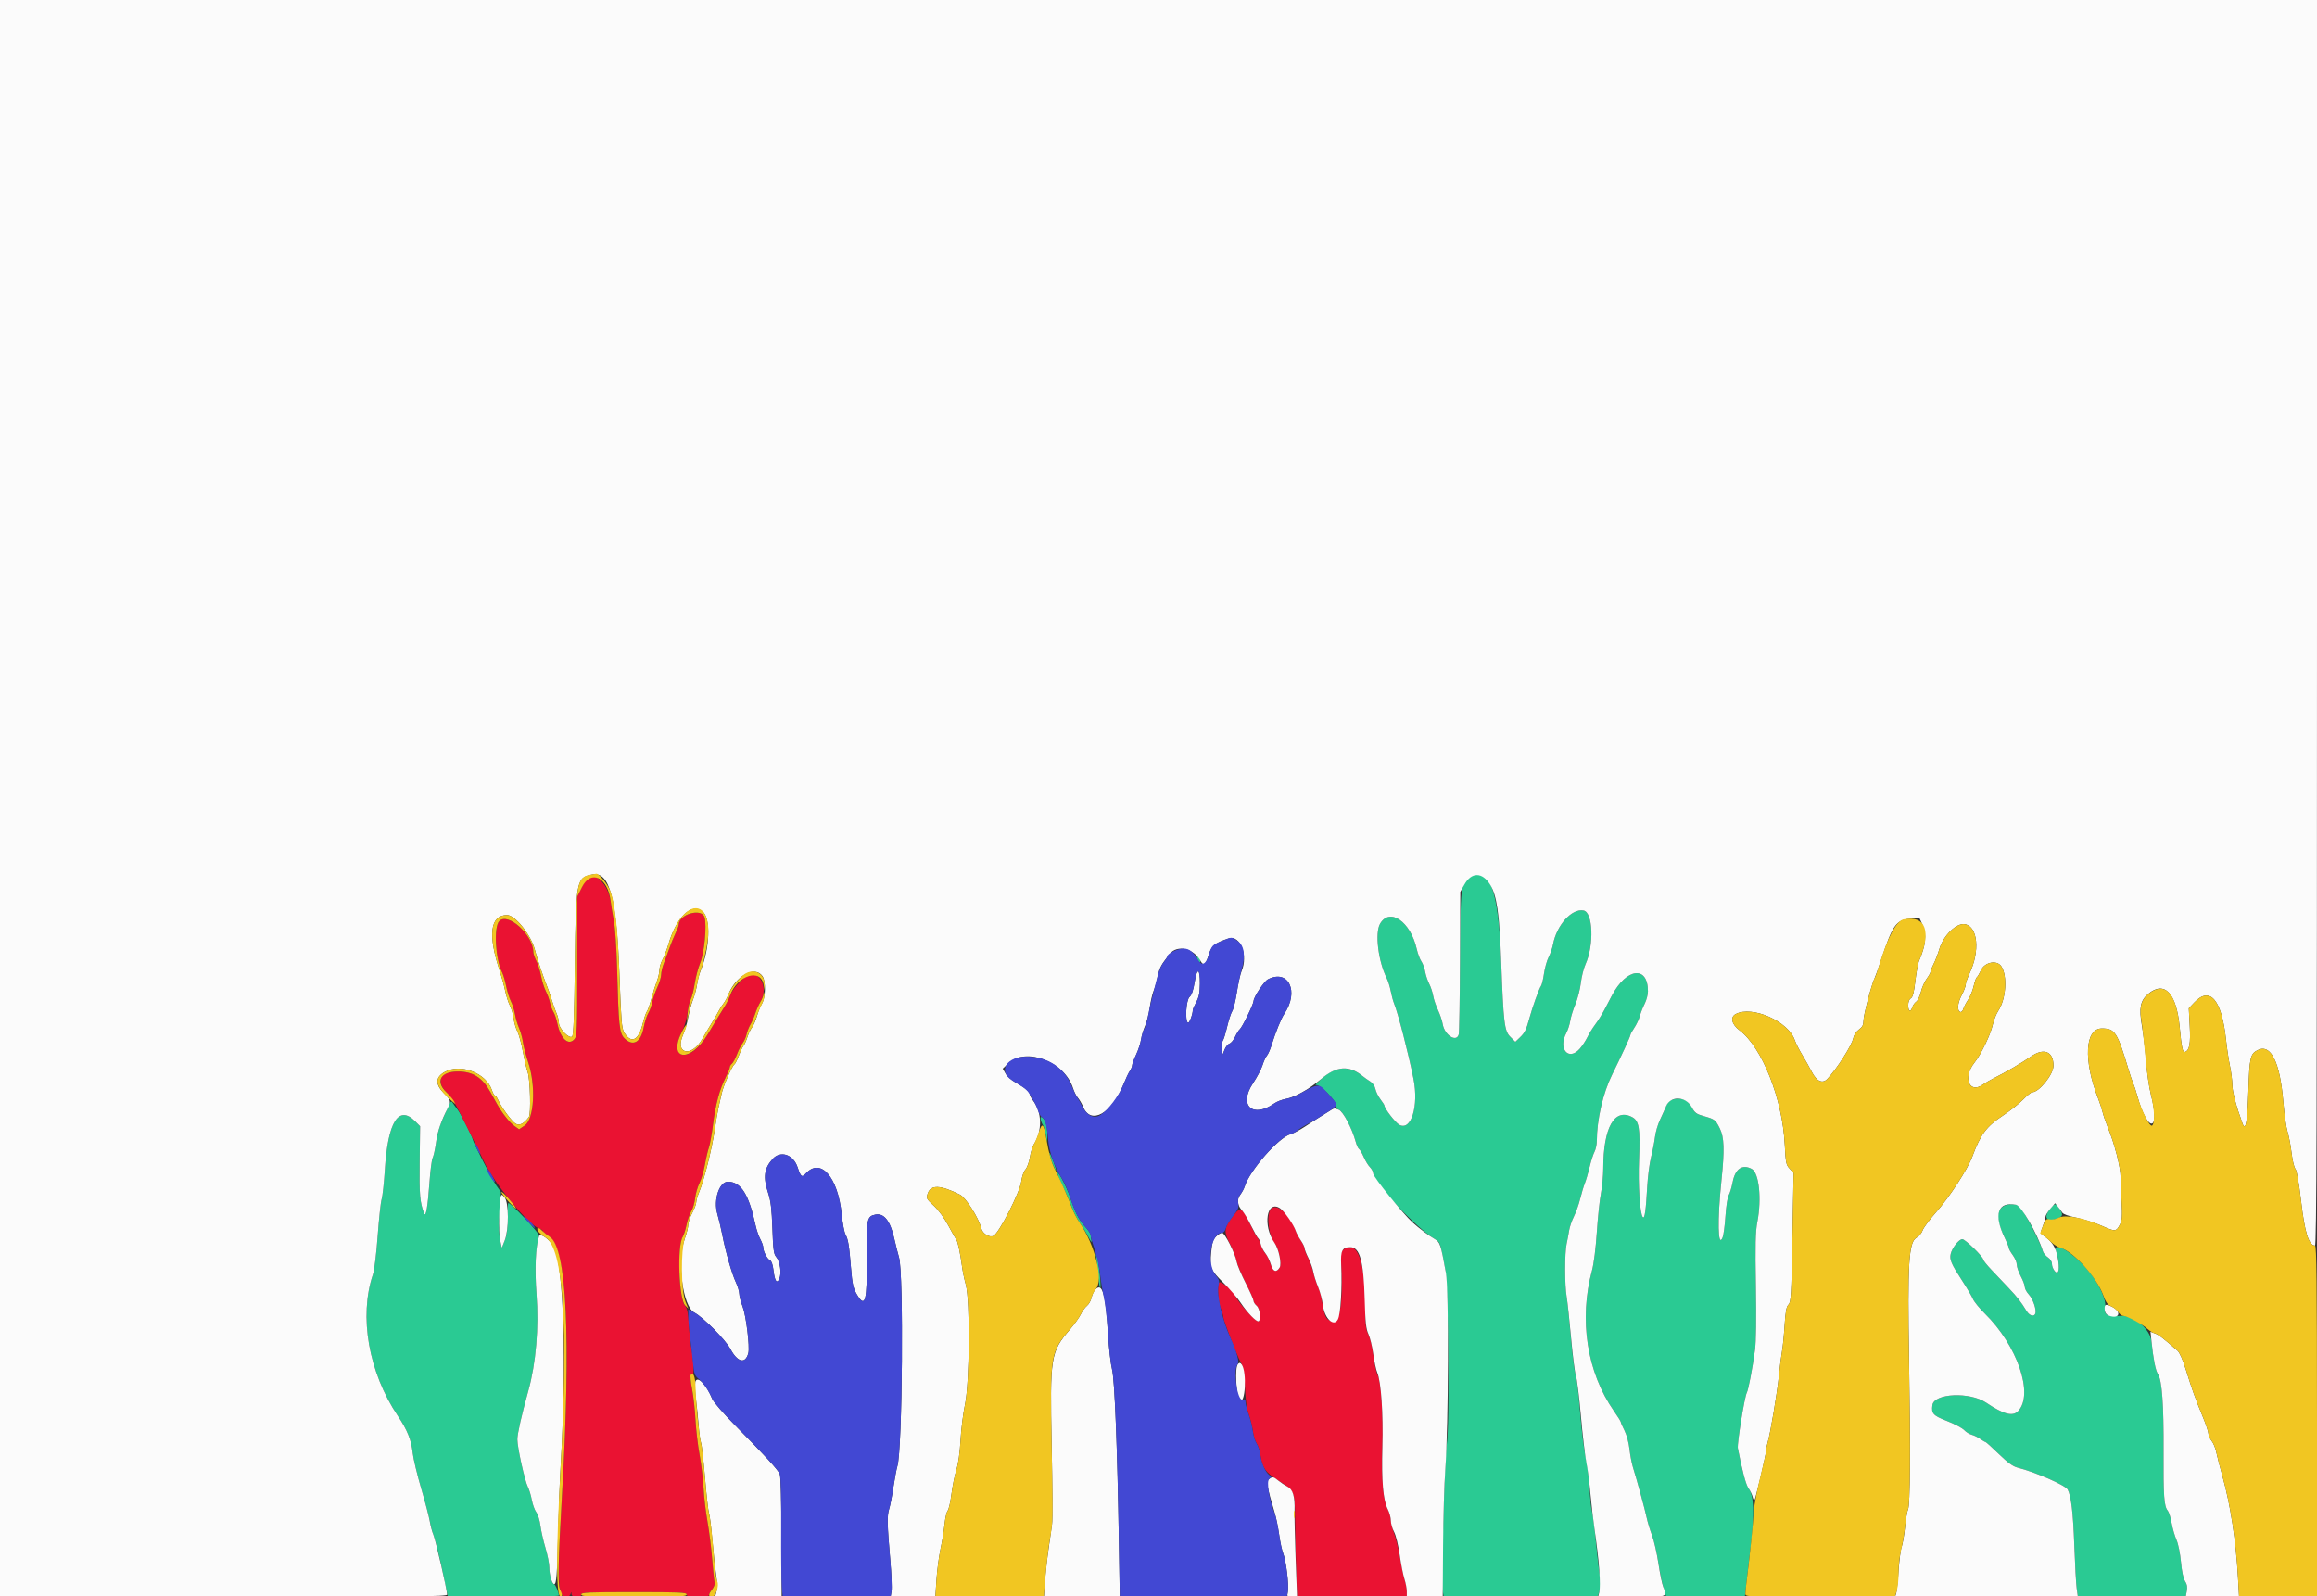 <svg id="svg" version="1.1" xmlns="http://www.w3.org/2000/svg" xmlns:xlink="http://www.w3.org/1999/xlink" width="400" height="275.556" viewBox="0, 0, 400,275.556"><rect x="0" y="0" width="400" height="275.556" fill="#333333" stroke="none"/><g id="svgg"><path id="path0" d="M253.823 151.367 C 252.181 152.323,252.107 152.931,252.047 165.947 C 252.017 172.539,251.922 178.214,251.835 178.559 C 251.467 180.028,249.382 178.707,249.069 176.805 C 248.972 176.220,248.603 175.121,248.248 174.363 C 247.893 173.604,247.519 172.494,247.417 171.894 C 247.315 171.295,247.004 170.359,246.726 169.814 C 246.448 169.269,246.137 168.333,246.034 167.734 C 245.932 167.134,245.636 166.334,245.377 165.955 C 245.118 165.575,244.761 164.617,244.583 163.826 C 243.514 159.080,239.904 156.600,238.249 159.476 C 237.335 161.065,237.936 165.953,239.404 168.876 C 239.640 169.345,239.948 170.338,240.090 171.081 C 240.231 171.825,240.496 172.805,240.680 173.260 C 241.374 174.982,243.129 181.792,244.017 186.210 C 244.970 190.951,243.607 195.340,241.550 194.159 C 240.865 193.766,239.008 191.358,239.008 190.863 C 239.008 190.762,238.695 190.270,238.314 189.770 C 237.933 189.270,237.543 188.474,237.449 188.002 C 237.348 187.498,236.981 186.960,236.557 186.698 C 236.161 186.453,235.589 186.048,235.286 185.799 C 232.938 183.866,230.602 184.012,228.119 186.245 C 227.360 186.926,226.940 187.409,227.185 187.318 C 227.805 187.086,230.810 190.162,230.633 190.849 C 230.546 191.189,230.718 191.427,231.177 191.602 C 231.872 191.866,233.452 194.902,234.050 197.121 C 234.207 197.706,234.467 198.266,234.627 198.365 C 234.787 198.464,235.148 199.081,235.430 199.738 C 235.711 200.394,236.197 201.186,236.509 201.499 C 236.822 201.812,237.078 202.316,237.078 202.620 C 237.078 204.133,244.554 212.069,247.720 213.916 C 248.643 214.455,248.600 214.330,249.498 219.143 C 250.082 222.276,250.293 246.281,249.763 249.345 C 249.421 251.329,248.799 272.805,249.039 274.363 L 249.241 275.672 262.527 275.672 L 275.813 275.672 276.131 274.656 C 276.342 273.980,276.369 273.173,276.210 272.244 C 276.080 271.476,275.765 268.739,275.512 266.161 C 275.258 263.584,274.948 261.202,274.822 260.868 C 274.696 260.535,274.516 258.798,274.421 257.009 C 274.326 255.220,274.018 252.764,273.737 251.551 C 273.455 250.338,273.017 246.740,272.762 243.556 C 272.507 240.372,272.162 237.519,271.996 237.216 C 271.830 236.912,271.475 234.121,271.207 231.013 C 270.939 227.905,270.602 224.680,270.459 223.846 C 270.116 221.847,270.112 216.315,270.452 214.748 C 270.600 214.066,270.798 213.012,270.892 212.405 C 270.986 211.799,271.359 210.711,271.720 209.989 C 272.082 209.266,272.566 207.902,272.797 206.956 C 273.028 206.011,273.389 204.804,273.601 204.273 C 273.812 203.742,274.183 202.477,274.425 201.460 C 274.666 200.444,275.045 199.265,275.266 198.841 C 275.488 198.417,275.669 197.571,275.670 196.960 C 275.676 193.300,276.742 188.677,278.307 185.527 C 279.884 182.352,281.461 178.929,281.461 178.680 C 281.461 178.546,281.766 177.988,282.138 177.439 C 282.510 176.890,282.942 175.974,283.096 175.402 C 283.251 174.830,283.628 173.871,283.935 173.270 C 284.242 172.670,284.493 171.704,284.493 171.125 C 284.493 166.628,280.789 167.077,278.262 171.881 C 277.943 172.488,277.357 173.604,276.960 174.363 C 276.563 175.121,275.864 176.237,275.407 176.844 C 274.950 177.450,274.336 178.442,274.044 179.049 C 273.751 179.655,273.157 180.555,272.723 181.048 C 270.805 183.225,268.948 181.079,270.392 178.356 C 270.673 177.827,270.986 176.856,271.089 176.197 C 271.192 175.539,271.590 174.253,271.975 173.340 C 272.359 172.427,272.778 170.795,272.905 169.713 C 273.032 168.631,273.399 167.164,273.721 166.452 C 275.219 163.137,275.009 157.480,273.376 157.178 C 271.344 156.801,268.709 159.736,268.106 163.047 C 267.997 163.647,267.657 164.627,267.352 165.225 C 267.047 165.823,266.683 167.122,266.543 168.111 C 266.403 169.100,266.167 170.054,266.020 170.231 C 265.733 170.578,264.526 173.935,264.041 175.741 C 263.503 177.738,263.236 178.286,262.414 179.074 L 261.600 179.853 260.743 178.995 C 259.710 177.962,259.564 176.744,259.147 165.679 C 258.692 153.605,257.141 149.435,253.823 151.367 M206.767 165.702 C 206.936 166.019,207.129 166.223,207.196 166.155 C 207.389 165.962,206.998 165.127,206.715 165.127 C 206.574 165.127,206.597 165.386,206.767 165.702 M288.449 189.936 C 288.124 190.068,287.720 190.587,287.553 191.090 C 287.386 191.594,286.948 192.599,286.579 193.325 C 286.211 194.051,285.826 195.353,285.724 196.220 C 285.621 197.086,285.316 198.663,285.045 199.724 C 284.773 200.786,284.471 203.081,284.374 204.824 C 284.141 208.984,283.935 210.441,283.623 210.129 C 283.107 209.613,282.780 204.649,282.963 200.088 C 283.178 194.717,282.967 193.469,281.740 192.834 C 278.695 191.260,276.797 194.652,276.780 201.699 C 276.777 202.936,276.595 204.888,276.375 206.037 C 276.155 207.186,275.838 210.205,275.670 212.746 C 275.490 215.461,275.149 218.164,274.843 219.297 C 272.544 227.813,273.959 236.903,278.626 243.595 C 279.276 244.525,279.807 245.376,279.807 245.484 C 279.807 245.593,280.100 246.265,280.458 246.978 C 280.828 247.713,281.198 249.094,281.312 250.165 C 281.424 251.204,281.693 252.623,281.911 253.319 C 282.585 255.467,283.976 260.576,284.283 262.026 C 284.443 262.784,284.855 264.149,285.198 265.059 C 285.541 265.968,286.018 268.015,286.258 269.607 C 286.497 271.199,286.911 273.215,287.178 274.087 L 287.664 275.672 294.442 275.672 L 301.220 275.672 301.534 272.984 C 301.706 271.506,302.050 268.551,302.298 266.419 C 302.891 261.318,302.768 258.197,301.930 257.021 C 301.401 256.280,300.773 253.976,300.017 250.006 C 299.869 249.227,301.168 241.169,301.561 240.426 C 301.838 239.905,302.528 236.307,302.971 233.081 C 303.167 231.651,303.222 227.744,303.126 221.971 C 303.007 214.797,303.057 212.654,303.384 210.944 C 304.152 206.933,303.682 202.472,302.421 201.797 C 300.788 200.923,299.564 201.760,299.121 204.055 C 298.936 205.009,298.627 206.037,298.434 206.340 C 298.241 206.644,297.993 208.242,297.883 209.892 C 297.774 211.543,297.552 213.217,297.390 213.614 C 296.568 215.633,296.467 210.633,297.191 203.722 C 297.741 198.460,297.668 196.325,296.883 194.759 C 296.149 193.294,296.034 193.210,294.004 192.642 C 292.841 192.317,292.549 192.096,292.137 191.226 C 291.471 189.823,290.003 189.310,288.449 189.936 M77.416 190.967 C 77.162 191.538,76.646 192.688,76.269 193.523 C 75.891 194.357,75.448 196.008,75.283 197.193 C 75.118 198.377,74.853 199.589,74.694 199.886 C 74.535 200.184,74.284 202.130,74.136 204.211 C 73.850 208.243,73.519 210.210,73.243 209.511 C 72.493 207.606,72.378 206.298,72.451 200.517 L 72.528 194.417 71.667 193.556 C 68.812 190.701,66.961 193.667,66.440 201.930 C 66.296 204.204,66.047 206.499,65.885 207.030 C 65.723 207.560,65.415 210.414,65.199 213.370 C 64.980 216.381,64.624 219.291,64.389 219.986 C 61.935 227.260,63.629 236.906,68.685 244.437 C 70.337 246.897,71.000 248.555,71.255 250.861 C 71.364 251.847,72.017 254.576,72.706 256.926 C 73.395 259.276,74.059 261.795,74.181 262.523 C 74.303 263.252,74.637 264.492,74.924 265.280 C 75.210 266.068,75.868 268.728,76.385 271.192 L 77.326 275.672 86.906 275.672 C 92.174 275.672,96.485 275.566,96.485 275.437 C 96.485 274.937,95.868 273.467,95.658 273.467 C 95.301 273.467,94.831 271.826,94.831 270.579 C 94.831 269.947,94.532 268.428,94.166 267.205 C 93.800 265.982,93.409 264.256,93.299 263.370 C 93.188 262.483,92.869 261.446,92.589 261.065 C 92.310 260.684,91.959 259.721,91.809 258.925 C 91.660 258.129,91.358 257.131,91.138 256.706 C 90.593 255.652,89.318 249.890,89.318 248.481 C 89.318 247.515,90.057 244.242,91.208 240.110 C 92.529 235.372,93.058 229.144,92.626 223.432 C 92.293 219.026,92.444 215.586,93.070 213.330 C 93.191 212.895,88.007 207.422,87.733 207.695 C 87.670 207.758,87.627 208.936,87.638 210.311 C 87.652 212.138,87.518 213.165,87.142 214.122 L 86.628 215.433 86.321 213.919 C 86.113 212.893,86.091 211.339,86.250 209.097 L 86.486 205.789 85.702 204.686 C 85.026 203.736,81.599 197.041,81.599 196.670 C 81.599 196.304,79.511 192.185,79.009 191.560 C 78.690 191.163,78.305 190.634,78.153 190.384 C 77.920 189.999,77.806 190.090,77.416 190.967 M179.671 193.336 C 179.752 193.665,179.933 194.083,180.074 194.264 C 180.215 194.445,180.431 195.189,180.553 195.918 L 180.776 197.243 180.808 195.975 C 180.826 195.277,180.708 194.326,180.546 193.861 C 180.195 192.855,179.444 192.404,179.671 193.336 M181.253 199.586 C 181.570 200.651,182.177 202.068,182.316 202.068 C 182.462 202.068,181.417 199.242,181.196 199.035 C 181.114 198.959,181.140 199.207,181.253 199.586 M182.644 202.895 C 182.753 203.274,183.216 204.327,183.672 205.237 C 184.128 206.146,184.724 207.539,184.998 208.333 C 185.271 209.127,185.904 210.368,186.405 211.091 C 186.905 211.814,187.603 212.963,187.955 213.646 C 188.325 214.362,188.531 214.595,188.443 214.197 C 188.360 213.818,188.290 213.353,188.288 213.164 C 188.286 212.975,187.867 212.355,187.357 211.786 C 186.190 210.484,185.662 209.452,184.721 206.633 C 184.029 204.560,182.150 201.179,182.644 202.895 M346.244 208.059 C 344.571 208.704,344.534 210.513,346.128 213.769 C 346.495 214.519,346.795 215.270,346.795 215.438 C 346.795 215.606,347.105 216.164,347.484 216.678 C 347.864 217.192,348.174 217.930,348.174 218.319 C 348.174 218.708,348.484 219.608,348.863 220.320 C 349.242 221.032,349.552 221.862,349.552 222.165 C 349.552 222.467,349.862 223.049,350.242 223.458 C 350.985 224.261,351.615 226.132,351.363 226.789 C 351.137 227.380,350.353 227.126,349.850 226.299 C 348.911 224.755,348.260 223.920,346.751 222.329 C 345.888 221.420,344.552 220.009,343.783 219.195 C 343.014 218.380,342.385 217.596,342.385 217.451 C 342.385 216.963,339.272 213.921,338.773 213.921 C 338.188 213.921,337.017 215.400,336.769 216.452 C 336.536 217.438,336.852 218.185,338.696 221.014 C 339.552 222.327,340.411 223.783,340.607 224.250 C 340.802 224.717,341.718 225.840,342.644 226.747 C 348.263 232.250,351.151 240.681,348.414 243.594 C 347.480 244.588,345.904 244.175,342.892 242.148 C 340.054 240.239,333.904 240.512,333.609 242.561 C 333.399 244.021,333.728 244.377,336.149 245.319 C 337.428 245.817,338.746 246.513,339.078 246.865 C 339.409 247.218,340.002 247.588,340.395 247.686 C 340.789 247.785,341.447 248.106,341.859 248.399 C 342.271 248.692,342.680 248.932,342.769 248.932 C 342.858 248.932,343.894 249.865,345.070 251.006 C 346.624 252.513,347.510 253.155,348.312 253.356 C 351.356 254.121,356.566 256.400,356.962 257.141 C 357.564 258.265,357.899 261.111,358.106 266.850 C 358.223 270.110,358.409 273.429,358.519 274.225 L 358.719 275.672 368.026 275.672 L 377.334 275.672 377.519 274.684 C 377.653 273.971,377.573 273.496,377.231 272.974 C 376.931 272.517,376.669 271.295,376.517 269.643 C 376.381 268.159,376.048 266.515,375.743 265.827 C 375.450 265.163,375.070 263.850,374.901 262.909 C 374.731 261.969,374.432 261.013,374.237 260.786 C 373.597 260.042,373.471 258.273,373.512 250.565 C 373.554 242.514,373.249 238.290,372.548 237.220 C 372.137 236.592,371.773 234.762,371.424 231.564 C 371.194 229.450,368.466 227.107,366.301 227.164 C 363.549 227.237,363.229 227.063,363.439 225.612 C 363.612 224.415,362.557 221.983,360.961 219.905 C 358.176 216.276,353.963 213.742,355.041 216.343 C 355.426 217.274,355.549 219.318,355.239 219.629 C 354.933 219.935,354.238 218.907,354.238 218.148 C 354.238 217.783,353.953 217.331,353.560 217.073 C 353.187 216.829,352.797 216.361,352.693 216.033 C 351.992 213.822,348.960 208.186,348.389 208.033 C 347.637 207.831,346.810 207.842,346.244 208.059 M353.839 208.779 C 352.729 210.233,353.373 211.034,355.118 210.370 C 356.136 209.983,356.212 209.729,355.607 208.733 C 354.936 207.630,354.710 207.636,353.839 208.779 M189.235 216.954 C 189.305 217.333,189.448 218.670,189.553 219.926 C 189.657 221.182,189.823 222.258,189.921 222.319 C 190.177 222.477,189.702 217.774,189.379 216.954 L 189.108 216.265 189.235 216.954 " stroke="none" fill="#2aca93" fill-rule="evenodd"></path><path id="path1" d="M101.240 151.688 C 101.090 151.878,100.671 152.653,100.311 153.411 L 99.655 154.790 99.653 166.824 C 99.651 178.204,99.622 178.890,99.134 179.430 C 98.123 180.546,96.781 179.309,96.244 176.767 C 96.075 175.967,95.762 175.036,95.549 174.699 C 95.335 174.362,95.072 173.653,94.962 173.122 C 94.853 172.591,94.526 171.687,94.235 171.112 C 93.944 170.537,93.575 169.362,93.416 168.502 C 93.257 167.641,92.890 166.473,92.601 165.905 C 92.311 165.338,92.074 164.638,92.074 164.350 C 92.074 161.406,87.647 157.405,86.182 159.025 C 85.214 160.094,85.529 165.609,86.685 167.864 C 86.886 168.254,87.198 169.318,87.379 170.227 C 87.560 171.137,87.931 172.321,88.204 172.859 C 88.476 173.397,88.788 174.389,88.898 175.064 C 89.007 175.740,89.325 176.817,89.603 177.459 C 89.882 178.101,90.191 179.217,90.290 179.940 C 90.389 180.663,90.785 182.185,91.169 183.322 C 92.548 187.406,92.236 193.185,90.576 194.307 L 89.617 194.955 88.786 194.363 C 87.946 193.764,86.663 192.136,85.794 190.565 C 85.533 190.095,85.029 189.184,84.674 188.542 C 83.275 186.018,81.636 184.976,79.063 184.976 C 76.028 184.976,75.145 186.609,77.099 188.609 C 77.656 189.180,78.391 190.177,78.732 190.826 C 79.725 192.714,82.880 199.059,83.499 200.414 C 85.230 204.199,91.258 211.520,93.135 212.116 C 93.461 212.220,93.728 212.410,93.728 212.539 C 93.728 212.668,94.166 213.044,94.701 213.375 C 97.852 215.322,98.633 230.147,97.039 257.753 C 96.139 273.346,96.234 275.662,97.774 275.669 C 98.116 275.671,98.429 275.464,98.501 275.190 C 98.621 274.730,98.628 274.730,98.659 275.190 C 98.700 275.820,100.345 275.887,100.345 275.258 C 100.345 274.899,101.539 274.845,109.442 274.845 C 117.344 274.845,118.539 274.899,118.539 275.258 C 118.539 275.587,118.937 275.672,120.469 275.672 C 121.680 275.672,122.398 275.560,122.398 275.371 C 122.398 275.205,122.649 274.752,122.955 274.363 C 123.260 273.974,123.450 273.458,123.376 273.217 C 123.303 272.975,123.113 271.166,122.956 269.195 C 122.798 267.225,122.434 264.310,122.145 262.717 C 121.857 261.124,121.550 258.505,121.463 256.898 C 121.377 255.290,121.065 252.685,120.771 251.109 C 120.477 249.532,120.160 246.816,120.065 245.072 C 119.970 243.329,119.705 240.942,119.474 239.768 C 119.082 237.773,119.128 236.898,119.608 237.195 C 119.866 237.355,119.698 234.268,119.369 232.805 C 119.233 232.198,119.037 230.400,118.933 228.808 C 118.787 226.553,118.632 225.788,118.232 225.348 C 117.189 224.199,116.904 215.041,117.864 213.508 C 118.053 213.205,118.348 212.283,118.519 211.461 C 118.690 210.638,119.058 209.584,119.338 209.118 C 119.618 208.652,119.918 207.627,120.005 206.842 C 120.091 206.056,120.425 204.899,120.746 204.270 C 121.067 203.641,121.498 202.175,121.704 201.012 C 121.909 199.849,122.219 198.530,122.391 198.082 C 122.563 197.633,122.884 195.834,123.104 194.084 C 123.542 190.604,124.229 188.057,125.293 185.963 C 125.672 185.217,125.982 184.457,125.982 184.274 C 125.982 184.091,126.152 183.800,126.360 183.627 C 126.567 183.455,126.959 182.727,127.230 182.008 C 127.500 181.290,127.942 180.418,128.211 180.070 C 128.480 179.721,128.785 179.039,128.887 178.554 C 128.990 178.068,129.294 177.298,129.562 176.844 C 129.831 176.389,130.206 175.530,130.396 174.936 C 130.586 174.342,130.989 173.437,131.291 172.925 C 132.503 170.871,131.588 168.160,129.682 168.160 C 128.822 168.160,126.512 170.520,126.007 171.915 C 125.810 172.460,125.383 173.322,125.057 173.830 C 124.385 174.880,123.195 176.830,122.147 178.598 C 119.127 183.694,115.198 183.034,117.824 177.872 C 118.189 177.155,118.574 175.824,118.680 174.914 C 118.785 174.005,119.042 172.931,119.250 172.528 C 119.458 172.126,119.768 170.885,119.940 169.771 C 120.111 168.658,120.536 167.064,120.885 166.230 C 121.595 164.532,122.047 159.802,121.635 158.374 C 121.148 156.683,117.161 157.830,117.161 159.660 C 117.161 159.842,116.916 160.496,116.618 161.113 C 116.319 161.730,115.834 162.917,115.540 163.750 C 115.247 164.583,114.814 165.762,114.579 166.368 C 114.345 166.975,114.147 167.831,114.140 168.271 C 114.134 168.711,113.829 169.704,113.464 170.477 C 113.099 171.249,112.711 172.378,112.603 172.984 C 112.495 173.591,112.185 174.459,111.913 174.914 C 111.642 175.369,111.283 176.485,111.117 177.395 C 110.651 179.944,109.276 180.717,107.812 179.254 C 106.926 178.367,106.795 177.117,106.528 166.988 C 106.443 163.766,106.203 160.200,105.994 159.063 C 105.786 157.926,105.530 156.375,105.425 155.617 C 105.003 152.557,102.454 150.164,101.240 151.688 M219.329 208.812 C 218.584 209.949,219.063 213.576,220.112 214.736 C 220.742 215.431,221.289 218.229,220.912 218.827 C 220.319 219.769,219.784 219.524,219.309 218.093 C 219.058 217.338,218.680 216.577,218.469 216.402 C 218.258 216.226,217.939 215.627,217.760 215.071 C 217.582 214.515,217.280 213.873,217.091 213.646 C 216.901 213.418,216.481 212.674,216.158 211.992 C 214.398 208.282,214.200 208.165,212.786 210.005 C 211.330 211.898,211.243 212.664,212.265 214.606 C 212.731 215.492,213.237 216.786,213.390 217.481 C 213.543 218.177,214.284 219.965,215.036 221.454 C 215.787 222.944,216.402 224.341,216.402 224.558 C 216.402 224.776,216.651 225.166,216.954 225.426 C 217.512 225.903,217.748 227.798,217.285 228.084 C 216.873 228.339,213.596 224.717,213.249 223.622 C 213.013 222.878,210.684 221.027,210.453 221.401 C 210.113 221.951,210.293 224.778,210.735 225.835 C 210.972 226.399,211.165 227.061,211.165 227.307 C 211.165 227.881,213.465 233.850,214.229 235.258 C 214.698 236.122,214.835 236.953,214.932 239.510 C 215.015 241.682,215.222 243.168,215.587 244.208 C 215.881 245.044,216.202 246.356,216.301 247.123 C 216.400 247.890,216.693 248.828,216.952 249.207 C 217.212 249.586,217.501 250.473,217.594 251.177 C 217.887 253.407,218.453 254.194,220.835 255.691 C 223.441 257.327,223.566 257.613,223.568 261.913 C 223.569 263.518,223.652 267.271,223.751 270.252 L 223.933 275.672 233.400 275.672 L 242.867 275.672 242.867 274.725 C 242.867 274.204,242.733 273.429,242.568 273.002 C 242.404 272.575,242.036 270.845,241.750 269.156 C 241.464 267.468,240.978 265.447,240.670 264.666 C 240.362 263.885,240.110 262.874,240.110 262.419 C 240.110 261.963,239.877 261.130,239.592 260.568 C 238.775 258.954,238.488 255.639,238.655 249.758 C 238.818 244.067,238.414 238.274,237.782 237.237 C 237.590 236.922,237.286 235.486,237.106 234.045 C 236.924 232.585,236.540 230.966,236.239 230.384 C 235.786 229.509,235.700 228.779,235.700 225.829 C 235.700 217.714,234.323 213.961,231.978 215.680 C 231.501 216.030,231.440 216.337,231.524 217.966 C 231.908 225.372,231.304 228.672,229.689 228.003 C 228.814 227.641,228.705 227.364,228.103 223.983 C 227.995 223.377,227.748 222.565,227.553 222.179 C 227.358 221.794,226.995 220.695,226.747 219.738 C 226.499 218.781,226.055 217.548,225.760 216.998 C 225.465 216.447,225.224 215.796,225.224 215.549 C 225.224 215.303,224.926 214.662,224.562 214.126 C 224.199 213.590,223.811 212.869,223.702 212.524 C 222.784 209.633,220.218 207.454,219.329 208.812 " stroke="none" fill="#ea1232" fill-rule="evenodd"></path><path id="path2" d="M0.000 137.836 L 0.000 275.672 38.594 275.672 C 71.866 275.672,77.188 275.618,77.188 275.278 C 77.188 274.500,75.224 265.924,74.830 264.980 C 74.608 264.449,74.322 263.382,74.193 262.607 C 74.065 261.833,73.396 259.276,72.706 256.926 C 72.017 254.576,71.364 251.847,71.255 250.861 C 71.000 248.555,70.337 246.897,68.685 244.437 C 63.629 236.906,61.935 227.260,64.389 219.986 C 64.624 219.291,64.980 216.381,65.199 213.370 C 65.415 210.414,65.723 207.560,65.885 207.030 C 66.047 206.499,66.296 204.204,66.440 201.930 C 66.961 193.667,68.812 190.701,71.667 193.556 L 72.528 194.417 72.451 200.517 C 72.378 206.298,72.493 207.606,73.243 209.511 C 73.519 210.210,73.850 208.243,74.136 204.211 C 74.284 202.130,74.535 200.184,74.694 199.886 C 74.853 199.589,75.118 198.377,75.283 197.193 C 75.552 195.259,76.145 193.535,77.337 191.225 C 77.903 190.127,77.849 189.938,76.617 188.697 C 75.108 187.178,75.160 185.968,76.775 185.056 C 79.491 183.523,83.948 185.241,84.924 188.198 C 85.090 188.700,85.320 189.111,85.435 189.111 C 85.551 189.111,85.799 189.452,85.986 189.869 C 86.568 191.166,88.270 193.495,88.974 193.956 C 89.648 194.397,90.424 194.025,91.310 192.833 C 91.678 192.337,91.525 186.289,91.114 185.136 C 90.902 184.542,90.524 182.929,90.274 181.553 C 90.024 180.176,89.599 178.615,89.329 178.084 C 89.059 177.553,88.762 176.528,88.669 175.805 C 88.576 175.082,88.289 174.090,88.032 173.600 C 87.774 173.110,87.407 171.964,87.216 171.054 C 87.025 170.145,86.620 168.656,86.316 167.746 C 84.182 161.366,84.603 157.999,87.539 157.969 C 88.920 157.954,91.678 161.397,92.339 163.959 C 92.736 165.502,93.695 168.396,94.324 169.952 C 94.631 170.710,95.043 171.888,95.240 172.571 C 95.438 173.253,95.798 174.272,96.042 174.836 C 96.286 175.400,96.485 176.188,96.485 176.587 C 96.485 177.564,98.291 179.420,98.773 178.939 C 99.016 178.696,99.141 175.372,99.244 166.424 C 99.409 152.027,99.514 151.487,102.241 150.969 C 105.258 150.396,106.474 155.000,106.963 168.848 C 107.216 176.017,107.340 177.521,107.733 178.192 C 108.931 180.236,110.216 179.678,110.939 176.799 C 111.198 175.768,111.536 174.772,111.690 174.586 C 111.844 174.401,112.196 173.406,112.470 172.376 C 112.745 171.346,113.163 170.007,113.399 169.400 C 113.635 168.794,113.834 167.924,113.840 167.467 C 113.847 167.010,114.093 166.187,114.386 165.639 C 114.680 165.092,115.123 163.946,115.371 163.094 C 116.763 158.306,119.362 155.787,121.294 157.352 C 122.734 158.518,122.553 163.762,120.941 167.609 C 120.719 168.139,120.448 169.186,120.340 169.936 C 120.232 170.685,119.915 171.877,119.636 172.585 C 119.357 173.293,118.985 174.665,118.809 175.634 C 118.633 176.602,118.242 177.939,117.939 178.603 C 116.379 182.029,119.448 182.614,121.309 179.246 C 121.620 178.683,122.299 177.540,122.817 176.706 C 123.335 175.872,123.911 174.879,124.096 174.500 C 124.282 174.121,124.638 173.563,124.887 173.260 C 125.137 172.957,125.510 172.274,125.716 171.744 C 126.998 168.436,130.311 166.631,131.633 168.519 C 132.231 169.373,132.179 172.211,131.546 173.260 C 131.271 173.715,130.882 174.682,130.680 175.409 C 130.479 176.137,130.102 177.005,129.842 177.339 C 129.583 177.673,129.213 178.442,129.020 179.049 C 128.827 179.655,128.520 180.338,128.337 180.565 C 128.155 180.793,127.788 181.567,127.523 182.285 C 127.258 183.004,126.924 183.664,126.781 183.753 C 126.374 184.004,124.874 187.458,124.572 188.835 C 124.423 189.518,124.186 190.572,124.046 191.178 C 123.906 191.785,123.602 193.573,123.371 195.151 C 122.905 198.331,121.560 203.707,120.730 205.702 C 120.435 206.413,120.193 207.244,120.193 207.549 C 120.193 207.854,119.883 208.686,119.504 209.399 C 119.125 210.112,118.815 211.022,118.815 211.422 C 118.815 211.822,118.553 212.889,118.232 213.793 C 116.840 217.724,117.847 225.529,119.883 226.601 C 121.400 227.399,125.258 231.298,126.101 232.886 C 127.333 235.207,128.706 235.509,129.194 233.566 C 129.464 232.487,128.788 227.023,128.199 225.528 C 127.889 224.743,127.633 223.764,127.630 223.353 C 127.627 222.942,127.362 222.047,127.041 221.365 C 126.345 219.883,125.312 216.278,124.709 213.232 C 124.469 212.019,124.079 210.364,123.841 209.554 C 123.134 207.141,124.170 203.992,125.669 204.002 C 127.924 204.016,129.279 206.166,130.446 211.578 C 130.609 212.336,130.974 213.389,131.257 213.917 C 131.540 214.446,131.771 215.103,131.771 215.378 C 131.771 216.064,132.494 217.406,132.960 217.585 C 133.182 217.670,133.412 218.321,133.509 219.136 C 133.747 221.150,134.105 221.713,134.540 220.760 C 134.967 219.822,134.672 217.755,134.000 216.981 C 133.576 216.492,133.474 215.723,133.346 212.060 C 133.229 208.717,133.062 207.317,132.620 205.971 C 131.713 203.208,131.911 201.698,133.391 200.069 C 134.761 198.561,136.961 199.297,137.695 201.508 C 138.247 203.169,138.440 203.322,139.083 202.611 C 141.659 199.765,144.661 203.158,145.310 209.649 C 145.461 211.165,145.753 212.715,145.958 213.094 C 146.434 213.973,146.596 214.959,146.921 218.952 C 147.143 221.675,147.303 222.391,147.919 223.444 C 149.381 225.938,149.717 224.673,149.644 216.954 C 149.582 210.415,149.673 209.969,151.118 209.680 C 152.589 209.386,153.663 210.707,154.341 213.646 C 154.638 214.935,155.029 216.485,155.208 217.092 C 156.029 219.859,155.792 250.155,154.928 253.067 C 154.770 253.598,154.455 255.272,154.227 256.788 C 153.999 258.305,153.672 259.978,153.500 260.506 C 153.132 261.640,153.166 263.236,153.689 269.229 C 153.902 271.674,154.004 274.124,153.915 274.673 L 153.753 275.672 157.615 275.672 L 161.478 275.672 161.672 272.708 C 161.778 271.079,162.093 268.691,162.372 267.402 C 162.650 266.113,162.964 264.190,163.070 263.129 C 163.176 262.068,163.418 261.013,163.608 260.786 C 163.798 260.558,164.094 259.256,164.267 257.891 C 164.440 256.527,164.819 254.651,165.111 253.723 C 165.441 252.673,165.711 250.744,165.824 248.623 C 165.925 246.746,166.273 243.970,166.598 242.453 C 167.395 238.732,167.491 224.510,166.737 221.778 C 166.486 220.868,166.199 219.504,166.099 218.746 C 165.802 216.488,165.358 214.354,165.125 214.059 C 165.005 213.908,164.380 212.797,163.735 211.591 C 163.032 210.277,162.022 208.897,161.211 208.145 C 159.899 206.929,159.868 206.865,160.178 205.994 C 160.712 204.488,162.355 204.559,165.721 206.236 C 166.746 206.747,168.948 210.231,169.411 212.072 C 169.641 212.989,170.856 213.718,171.527 213.342 C 172.521 212.787,176.082 205.800,176.315 203.949 C 176.420 203.113,176.725 202.233,177.024 201.904 C 177.312 201.587,177.661 200.633,177.799 199.784 C 177.937 198.935,178.232 197.954,178.454 197.604 C 179.964 195.229,179.909 191.987,178.325 189.970 C 178.041 189.608,177.808 189.162,177.808 188.979 C 177.808 188.515,176.884 187.726,175.383 186.909 C 174.684 186.528,173.885 185.827,173.609 185.350 L 173.106 184.484 174.086 183.558 C 177.119 180.692,183.818 183.279,185.251 187.870 C 185.440 188.477,185.816 189.221,186.086 189.524 C 186.356 189.828,186.765 190.533,186.995 191.091 C 188.303 194.266,191.935 192.239,193.948 187.210 C 194.340 186.231,194.839 185.177,195.056 184.866 C 195.273 184.556,195.451 184.124,195.451 183.907 C 195.451 183.690,195.757 182.866,196.132 182.075 C 196.506 181.284,196.894 180.094,196.995 179.430 C 197.096 178.765,197.409 177.703,197.691 177.069 C 197.974 176.435,198.330 175.035,198.483 173.958 C 198.635 172.881,198.935 171.582,199.148 171.071 C 199.362 170.560,199.687 169.418,199.870 168.534 C 200.180 167.041,200.412 166.610,201.946 164.671 C 203.241 163.035,206.109 163.718,207.301 165.947 C 207.774 166.830,208.160 166.514,208.657 164.839 C 209.110 163.312,209.882 162.682,212.152 161.987 C 214.107 161.389,215.502 164.934,214.361 167.600 C 214.132 168.135,213.761 169.775,213.537 171.243 C 213.314 172.712,212.951 174.200,212.731 174.551 C 212.512 174.902,212.115 176.120,211.849 177.257 C 211.583 178.394,211.250 179.471,211.109 179.650 C 210.969 179.829,210.899 180.449,210.956 181.028 L 211.058 182.081 211.410 181.197 C 211.604 180.710,211.988 180.240,212.264 180.153 C 212.540 180.065,212.977 179.533,213.236 178.970 C 213.495 178.407,213.860 177.822,214.047 177.671 C 214.458 177.337,216.398 173.359,216.413 172.817 C 216.433 172.108,218.224 169.404,218.902 169.060 C 222.473 167.246,224.321 171.182,221.708 175.035 C 221.184 175.807,220.186 178.265,219.519 180.427 C 219.285 181.185,218.923 182.001,218.714 182.239 C 218.506 182.478,218.164 183.222,217.955 183.893 C 217.746 184.564,217.001 185.976,216.300 187.030 C 213.763 190.842,216.266 193.138,220.033 190.456 C 220.440 190.166,221.323 189.826,221.994 189.701 C 223.557 189.409,226.035 188.016,228.037 186.305 C 230.740 183.993,232.908 183.842,235.286 185.799 C 235.589 186.048,236.161 186.453,236.557 186.698 C 236.981 186.960,237.348 187.498,237.449 188.002 C 237.543 188.474,237.933 189.270,238.314 189.770 C 238.695 190.270,239.008 190.762,239.008 190.863 C 239.008 191.358,240.865 193.766,241.550 194.159 C 243.607 195.340,244.970 190.951,244.017 186.210 C 243.129 181.792,241.374 174.982,240.680 173.260 C 240.496 172.805,240.231 171.825,240.090 171.081 C 239.948 170.338,239.640 169.345,239.404 168.876 C 237.936 165.953,237.335 161.065,238.249 159.476 C 239.904 156.600,243.514 159.080,244.583 163.826 C 244.761 164.617,245.118 165.575,245.377 165.955 C 245.636 166.334,245.932 167.134,246.034 167.734 C 246.137 168.333,246.448 169.269,246.726 169.814 C 247.004 170.359,247.315 171.295,247.417 171.894 C 247.519 172.494,247.893 173.604,248.248 174.363 C 248.603 175.121,248.972 176.220,249.069 176.805 C 249.382 178.707,251.467 180.028,251.835 178.559 C 251.922 178.214,252.017 172.539,252.047 165.947 L 252.102 153.963 252.793 152.728 C 254.029 150.520,255.895 150.519,257.256 152.725 C 258.392 154.566,258.846 157.674,259.147 165.679 C 259.564 176.744,259.710 177.962,260.743 178.995 L 261.600 179.853 262.414 179.074 C 263.236 178.286,263.503 177.738,264.041 175.741 C 264.526 173.935,265.733 170.578,266.020 170.231 C 266.167 170.054,266.403 169.100,266.543 168.111 C 266.683 167.122,267.047 165.823,267.352 165.225 C 267.657 164.627,267.997 163.647,268.106 163.047 C 268.709 159.736,271.344 156.801,273.376 157.178 C 275.009 157.480,275.219 163.137,273.721 166.452 C 273.399 167.164,273.032 168.631,272.905 169.713 C 272.778 170.795,272.359 172.427,271.975 173.340 C 271.590 174.253,271.192 175.539,271.089 176.197 C 270.986 176.856,270.673 177.827,270.392 178.356 C 268.948 181.079,270.805 183.225,272.723 181.048 C 273.157 180.555,273.751 179.655,274.044 179.049 C 274.336 178.442,274.950 177.450,275.407 176.844 C 275.864 176.237,276.563 175.121,276.960 174.363 C 277.357 173.604,277.943 172.488,278.262 171.881 C 280.789 167.077,284.493 166.628,284.493 171.125 C 284.493 171.704,284.242 172.670,283.935 173.270 C 283.628 173.871,283.251 174.830,283.096 175.402 C 282.942 175.974,282.510 176.890,282.138 177.439 C 281.766 177.988,281.461 178.546,281.461 178.680 C 281.461 178.929,279.884 182.352,278.307 185.527 C 276.742 188.677,275.676 193.300,275.670 196.960 C 275.669 197.571,275.488 198.417,275.266 198.841 C 275.045 199.265,274.666 200.444,274.425 201.460 C 274.183 202.477,273.812 203.742,273.601 204.273 C 273.389 204.804,273.028 206.011,272.797 206.956 C 272.566 207.902,272.082 209.266,271.720 209.989 C 271.359 210.711,270.986 211.799,270.892 212.405 C 270.798 213.012,270.600 214.066,270.452 214.748 C 270.112 216.315,270.116 221.847,270.459 223.846 C 270.602 224.680,270.948 227.905,271.229 231.013 C 271.509 234.121,271.881 237.037,272.056 237.491 C 272.231 237.946,272.617 241.048,272.913 244.383 C 273.209 247.719,273.639 251.378,273.867 252.516 C 274.095 253.653,274.404 256.010,274.553 257.753 C 274.703 259.497,275.015 262.226,275.248 263.818 C 276.070 269.444,276.387 273.691,276.076 274.914 L 275.883 275.672 281.705 275.672 C 288.091 275.672,287.862 275.743,287.150 273.983 C 286.943 273.471,286.562 271.626,286.301 269.883 C 286.041 268.139,285.546 265.968,285.201 265.059 C 284.856 264.149,284.443 262.784,284.283 262.026 C 283.976 260.576,282.585 255.467,281.911 253.319 C 281.693 252.623,281.424 251.204,281.312 250.165 C 281.198 249.094,280.828 247.713,280.458 246.978 C 280.100 246.265,279.807 245.593,279.807 245.484 C 279.807 245.376,279.276 244.525,278.626 243.595 C 273.959 236.903,272.544 227.813,274.843 219.297 C 275.149 218.164,275.490 215.461,275.670 212.746 C 275.838 210.205,276.155 207.186,276.375 206.037 C 276.595 204.888,276.777 202.936,276.780 201.699 C 276.797 194.652,278.695 191.260,281.740 192.834 C 282.967 193.469,283.178 194.717,282.963 200.088 C 282.780 204.649,283.107 209.613,283.623 210.129 C 283.935 210.441,284.141 208.984,284.374 204.824 C 284.471 203.081,284.772 200.786,285.042 199.724 C 285.313 198.663,285.615 197.112,285.714 196.278 C 285.813 195.445,286.188 194.142,286.549 193.384 C 286.909 192.626,287.391 191.548,287.620 190.988 C 288.387 189.111,291.058 189.231,292.088 191.189 C 292.560 192.085,292.878 192.325,294.018 192.645 C 296.033 193.210,296.149 193.296,296.883 194.759 C 297.668 196.325,297.741 198.460,297.191 203.722 C 296.467 210.633,296.568 215.633,297.390 213.614 C 297.552 213.217,297.774 211.543,297.883 209.892 C 297.993 208.242,298.241 206.644,298.434 206.340 C 298.627 206.037,298.936 205.009,299.121 204.055 C 299.564 201.760,300.788 200.923,302.421 201.797 C 303.682 202.472,304.152 206.933,303.384 210.944 C 303.057 212.654,303.007 214.797,303.126 221.971 C 303.222 227.744,303.167 231.651,302.971 233.081 C 302.528 236.307,301.838 239.905,301.561 240.426 C 301.168 241.169,299.869 249.227,300.017 250.006 C 300.730 253.752,301.399 256.277,301.842 256.900 C 302.136 257.312,302.461 257.988,302.565 258.403 C 302.669 258.818,302.807 259.105,302.871 259.040 C 303.053 258.858,304.889 251.067,304.891 250.468 C 304.892 250.175,305.008 249.555,305.148 249.089 C 305.623 247.508,306.801 240.537,307.106 237.506 C 307.273 235.845,307.517 233.919,307.649 233.224 C 307.780 232.530,307.978 230.551,308.087 228.827 C 308.240 226.406,308.394 225.583,308.763 225.213 C 309.195 224.782,309.261 223.638,309.442 213.608 L 309.643 202.481 308.966 201.756 C 308.347 201.093,308.275 200.739,308.114 197.572 C 307.713 189.658,304.204 180.802,300.306 177.869 C 298.946 176.845,298.647 175.591,299.637 175.061 C 302.475 173.543,308.776 176.331,309.848 179.579 C 310.013 180.079,310.591 181.219,311.131 182.112 C 311.671 183.005,312.401 184.300,312.753 184.990 C 313.608 186.667,314.612 187.145,315.450 186.274 C 317.048 184.615,319.695 180.467,319.940 179.239 C 320.049 178.695,320.443 178.089,320.916 177.740 C 321.531 177.285,321.710 176.932,321.711 176.171 C 321.713 175.219,323.092 169.964,323.632 168.849 C 323.779 168.546,324.266 167.181,324.713 165.817 C 326.719 159.695,327.317 158.841,329.769 158.594 L 331.350 158.435 331.899 159.645 C 332.664 161.329,332.482 163.154,331.272 165.955 C 331.109 166.334,330.831 167.869,330.655 169.367 C 330.420 171.372,330.216 172.157,329.882 172.344 C 329.597 172.503,329.428 172.953,329.428 173.549 C 329.428 174.624,329.842 174.817,330.138 173.880 C 330.246 173.539,330.552 173.107,330.817 172.920 C 331.083 172.732,331.447 171.968,331.627 171.221 C 331.806 170.474,332.253 169.455,332.620 168.957 C 332.987 168.460,333.287 167.917,333.287 167.751 C 333.287 167.585,333.533 166.968,333.833 166.380 C 334.133 165.792,334.570 164.650,334.805 163.842 C 335.487 161.495,337.778 159.272,339.228 159.549 C 341.453 159.974,341.847 164.180,340.024 168.034 C 339.654 168.815,339.352 169.691,339.352 169.981 C 339.352 170.270,339.035 171.104,338.646 171.833 C 337.936 173.167,337.837 174.505,338.433 174.701 C 338.610 174.759,338.839 174.520,338.943 174.171 C 339.047 173.821,339.423 173.101,339.779 172.571 C 340.135 172.040,340.564 170.989,340.732 170.234 C 340.899 169.480,341.139 168.798,341.264 168.718 C 341.390 168.639,341.725 168.077,342.008 167.471 C 342.667 166.062,344.776 165.680,345.516 166.836 C 346.588 168.509,346.319 172.456,344.996 174.468 C 344.636 175.017,344.205 176.085,344.038 176.844 C 343.653 178.600,342.002 182.024,340.836 183.487 C 338.831 186.002,339.961 188.897,342.303 187.245 C 342.727 186.946,343.570 186.454,344.176 186.152 C 346.231 185.130,349.132 183.436,350.583 182.412 C 352.849 180.812,354.534 181.499,354.502 184.011 C 354.483 185.502,352.011 188.560,350.824 188.560 C 350.642 188.560,349.941 189.127,349.265 189.821 C 348.589 190.515,347.043 191.741,345.830 192.545 C 342.920 194.474,341.939 195.782,340.503 199.648 C 339.674 201.880,336.537 206.691,334.187 209.334 C 333.089 210.568,332.066 211.950,331.912 212.405 C 331.758 212.860,331.280 213.432,330.851 213.676 C 329.513 214.436,329.292 218.087,329.572 234.834 C 329.831 250.359,329.766 259.858,329.396 260.561 C 329.262 260.817,329.030 262.198,328.882 263.630 C 328.733 265.063,328.472 266.590,328.300 267.025 C 328.129 267.460,327.891 269.304,327.771 271.123 C 327.651 272.943,327.464 274.711,327.356 275.052 L 327.158 275.672 342.939 275.672 L 358.719 275.672 358.519 274.225 C 358.409 273.429,358.223 270.110,358.106 266.850 C 357.899 261.111,357.564 258.265,356.962 257.141 C 356.566 256.400,351.356 254.121,348.312 253.356 C 347.510 253.155,346.624 252.513,345.070 251.006 C 343.894 249.865,342.858 248.932,342.769 248.932 C 342.680 248.932,342.271 248.692,341.859 248.399 C 341.447 248.106,340.789 247.785,340.395 247.686 C 340.002 247.588,339.409 247.218,339.078 246.865 C 338.746 246.513,337.428 245.817,336.149 245.319 C 333.728 244.377,333.399 244.021,333.609 242.561 C 333.904 240.512,340.054 240.239,342.892 242.148 C 345.904 244.175,347.480 244.588,348.414 243.594 C 351.151 240.681,348.263 232.250,342.644 226.747 C 341.718 225.840,340.802 224.717,340.607 224.250 C 340.411 223.783,339.552 222.327,338.696 221.014 C 336.852 218.185,336.536 217.438,336.769 216.452 C 337.017 215.400,338.188 213.921,338.773 213.921 C 339.272 213.921,342.385 216.963,342.385 217.451 C 342.385 217.596,343.014 218.380,343.783 219.195 C 344.552 220.009,345.888 221.420,346.751 222.329 C 348.260 223.920,348.911 224.755,349.850 226.299 C 350.353 227.126,351.137 227.380,351.363 226.789 C 351.615 226.132,350.985 224.261,350.242 223.458 C 349.862 223.049,349.552 222.467,349.552 222.165 C 349.552 221.862,349.242 221.032,348.863 220.320 C 348.484 219.608,348.174 218.708,348.174 218.319 C 348.174 217.930,347.864 217.192,347.484 216.678 C 347.105 216.164,346.795 215.606,346.795 215.438 C 346.795 215.270,346.495 214.519,346.128 213.769 C 344.110 209.647,344.865 207.381,348.057 207.980 C 348.946 208.147,351.722 212.970,352.693 216.033 C 352.797 216.361,353.187 216.829,353.560 217.073 C 353.953 217.331,354.238 217.783,354.238 218.148 C 354.238 218.903,354.932 219.936,355.235 219.633 C 355.551 219.317,355.448 217.663,355.024 216.219 C 354.656 214.970,354.066 214.194,352.836 213.345 C 352.206 212.910,352.205 212.895,352.668 211.681 C 352.925 211.008,353.136 210.270,353.136 210.042 C 353.136 209.814,353.507 209.198,353.960 208.673 L 354.785 207.719 355.270 208.306 C 355.536 208.630,355.879 209.094,356.030 209.339 C 356.199 209.612,357.158 209.954,358.511 210.224 C 359.724 210.467,361.678 211.095,362.854 211.620 C 365.180 212.659,365.331 212.647,365.989 211.373 C 366.356 210.664,366.404 209.959,366.261 207.325 C 366.167 205.570,366.092 203.758,366.096 203.297 C 366.109 201.525,365.075 197.491,363.839 194.487 C 363.526 193.728,363.147 192.612,362.995 192.006 C 362.842 191.399,362.499 190.345,362.231 189.662 C 359.632 183.044,359.929 177.517,362.884 177.543 C 365.133 177.562,365.531 178.181,367.479 184.700 C 367.774 185.686,368.133 186.740,368.277 187.043 C 368.421 187.347,368.729 188.283,368.962 189.125 C 370.775 195.698,373.010 195.531,371.322 188.948 C 371.015 187.749,370.639 185.155,370.488 183.184 C 370.337 181.213,370.012 178.446,369.768 177.035 C 369.246 174.032,369.507 172.718,370.850 171.588 C 373.657 169.226,375.740 171.425,376.296 177.336 C 376.630 180.878,376.812 181.724,377.213 181.592 C 377.981 181.339,378.195 180.167,378.032 177.120 L 377.868 174.071 378.836 173.045 C 381.526 170.193,383.562 172.598,384.294 179.492 C 384.448 180.949,384.756 182.996,384.977 184.041 C 385.199 185.086,385.382 186.546,385.385 187.286 C 385.389 188.440,386.059 190.991,387.120 193.891 C 387.681 195.425,387.984 193.790,388.161 188.280 C 388.344 182.554,388.485 181.931,389.739 181.290 C 392.026 180.122,393.615 183.326,394.186 190.255 C 394.357 192.325,394.684 194.620,394.912 195.355 C 395.141 196.090,395.454 197.741,395.606 199.024 C 395.759 200.307,396.057 201.547,396.269 201.781 C 396.514 202.052,396.876 204.111,397.264 207.444 C 397.887 212.788,398.592 215.022,399.655 215.024 C 399.930 215.024,400.000 193.338,400.000 107.512 L 400.000 0.000 200.000 0.000 L 0.000 0.000 0.000 137.836 M206.230 169.615 C 206.008 170.991,205.730 171.790,205.364 172.103 C 204.777 172.606,204.550 176.228,205.085 176.559 C 205.314 176.700,205.921 175.112,205.925 174.358 C 205.926 174.205,206.197 173.584,206.527 172.980 C 206.983 172.146,207.133 171.390,207.148 169.840 C 207.174 167.089,206.658 166.962,206.230 169.615 M229.062 192.077 C 228.391 192.496,227.643 192.961,227.398 193.111 C 227.153 193.261,226.222 193.868,225.330 194.459 C 224.438 195.050,223.320 195.641,222.846 195.772 C 220.740 196.354,215.731 202.043,214.881 204.819 C 214.765 205.195,214.424 205.836,214.123 206.244 C 213.495 207.094,213.621 208.109,214.469 209.018 C 214.757 209.328,215.445 210.495,215.997 211.612 C 216.548 212.728,217.104 213.706,217.231 213.785 C 217.359 213.863,217.545 214.301,217.645 214.758 C 217.745 215.215,218.104 215.927,218.441 216.340 C 218.779 216.753,219.209 217.627,219.399 218.280 C 219.762 219.537,220.335 219.744,220.912 218.827 C 221.303 218.207,220.768 215.604,220.034 214.554 C 217.951 211.575,218.667 207.074,220.981 208.591 C 221.715 209.072,223.362 211.452,223.702 212.524 C 223.811 212.869,224.199 213.590,224.562 214.126 C 224.926 214.662,225.224 215.274,225.224 215.485 C 225.224 215.697,225.517 216.455,225.876 217.170 C 226.234 217.885,226.618 218.966,226.728 219.572 C 226.838 220.179,227.212 221.357,227.559 222.191 C 227.906 223.025,228.277 224.438,228.385 225.330 C 228.661 227.613,230.266 229.133,230.967 227.774 C 231.448 226.840,231.721 222.323,231.535 218.381 C 231.417 215.887,231.718 215.300,233.115 215.300 C 234.749 215.300,235.414 217.706,235.594 224.259 C 235.706 228.333,235.822 229.419,236.246 230.324 C 236.529 230.930,236.905 232.481,237.081 233.770 C 237.257 235.059,237.565 236.498,237.767 236.968 C 238.431 238.520,238.817 244.080,238.655 249.758 C 238.488 255.639,238.775 258.954,239.592 260.568 C 239.877 261.130,240.110 262.001,240.110 262.502 C 240.110 263.003,240.359 263.877,240.663 264.444 C 240.979 265.033,241.398 266.746,241.641 268.437 C 241.875 270.066,242.247 271.948,242.467 272.620 C 242.687 273.291,242.867 274.253,242.867 274.756 L 242.867 275.672 245.968 275.671 L 249.070 275.670 249.129 266.918 C 249.161 262.105,249.337 256.120,249.518 253.618 C 250.073 245.981,250.145 222.616,249.622 219.744 C 248.708 214.719,248.616 214.439,247.708 213.909 C 246.626 213.278,245.024 212.079,243.858 211.027 C 242.192 209.524,237.078 203.183,237.078 202.620 C 237.078 202.316,236.822 201.812,236.509 201.499 C 236.197 201.186,235.711 200.394,235.430 199.738 C 235.148 199.081,234.787 198.464,234.627 198.365 C 234.467 198.266,234.207 197.706,234.050 197.121 C 233.433 194.829,231.874 191.867,231.138 191.587 C 230.245 191.248,230.479 191.193,229.062 192.077 M86.467 206.478 C 86.145 207.461,86.051 212.707,86.331 214.013 L 86.633 215.420 87.141 214.126 C 87.869 212.273,87.853 207.598,87.116 206.695 C 86.705 206.191,86.575 206.148,86.467 206.478 M209.939 213.468 C 209.422 213.985,209.250 214.540,209.095 216.191 C 208.840 218.915,208.969 219.231,211.273 221.512 C 212.351 222.579,213.666 224.111,214.197 224.916 C 215.297 226.586,216.955 228.288,217.284 228.085 C 217.747 227.798,217.512 225.904,216.954 225.426 C 216.651 225.166,216.402 224.774,216.402 224.554 C 216.402 224.335,215.782 222.938,215.024 221.450 C 214.266 219.963,213.571 218.312,213.480 217.781 C 213.239 216.384,211.444 212.819,210.982 212.819 C 210.765 212.819,210.296 213.111,209.939 213.468 M93.059 213.414 C 92.460 215.258,92.296 219.064,92.626 223.432 C 93.058 229.144,92.529 235.372,91.208 240.110 C 90.057 244.242,89.318 247.515,89.318 248.481 C 89.318 249.890,90.593 255.652,91.138 256.706 C 91.358 257.131,91.660 258.129,91.809 258.925 C 91.959 259.721,92.310 260.684,92.589 261.065 C 92.869 261.446,93.188 262.483,93.299 263.370 C 93.409 264.256,93.800 265.982,94.166 267.205 C 94.532 268.428,94.831 269.947,94.831 270.579 C 94.831 271.848,95.303 273.467,95.673 273.467 C 96.062 273.467,96.174 272.012,96.348 264.738 C 96.439 260.922,96.633 255.774,96.779 253.297 C 97.841 235.259,97.322 218.336,95.610 215.246 C 94.894 213.953,93.264 212.782,93.059 213.414 M189.047 222.674 C 188.812 222.939,188.536 223.558,188.431 224.049 C 188.327 224.540,187.972 225.160,187.643 225.427 C 187.313 225.695,186.838 226.347,186.587 226.878 C 186.336 227.409,185.493 228.587,184.714 229.497 C 181.365 233.408,181.243 234.184,181.558 249.621 C 181.694 256.292,181.725 262.371,181.626 263.129 C 181.528 263.887,181.255 265.810,181.020 267.402 C 180.785 268.994,180.507 271.506,180.403 272.984 L 180.214 275.672 186.766 275.672 L 193.317 275.672 193.167 266.368 C 192.903 249.949,192.437 238.206,191.977 236.389 C 191.747 235.479,191.440 232.812,191.295 230.462 C 190.847 223.211,190.286 221.269,189.047 222.674 M363.340 225.844 C 363.346 226.687,363.622 227.038,364.441 227.238 C 365.969 227.611,366.162 226.386,364.694 225.627 C 363.623 225.074,363.335 225.120,363.340 225.844 M371.418 231.488 C 371.747 234.645,372.129 236.580,372.548 237.220 C 373.249 238.290,373.554 242.514,373.512 250.565 C 373.471 258.273,373.597 260.042,374.237 260.786 C 374.432 261.013,374.731 261.969,374.901 262.909 C 375.070 263.850,375.450 265.163,375.743 265.827 C 376.048 266.515,376.381 268.159,376.517 269.643 C 376.669 271.295,376.931 272.517,377.231 272.974 C 377.573 273.496,377.653 273.971,377.519 274.684 L 377.334 275.672 381.943 275.672 L 386.553 275.672 386.363 272.295 C 386.005 265.960,385.070 259.829,383.725 254.997 C 383.239 253.253,382.735 251.290,382.604 250.635 C 382.473 249.980,382.116 249.126,381.810 248.737 C 381.505 248.348,381.254 247.781,381.254 247.477 C 381.254 247.173,380.839 245.918,380.332 244.689 C 379.002 241.467,378.397 239.788,377.407 236.566 C 376.862 234.795,376.301 233.511,375.928 233.184 C 373.493 231.047,372.717 230.451,372.033 230.191 L 371.252 229.894 371.418 231.488 M213.711 235.469 C 213.153 236.027,213.412 241.071,214.031 241.690 C 214.978 242.637,215.294 236.827,214.365 235.556 C 214.116 235.216,213.982 235.198,213.711 235.469 M120.036 238.571 C 119.939 238.959,119.991 240.301,120.152 241.554 C 120.313 242.807,120.523 244.874,120.617 246.148 C 120.712 247.421,120.896 248.743,121.026 249.084 C 121.156 249.426,121.465 252.154,121.714 255.146 C 121.962 258.138,122.267 260.854,122.391 261.181 C 122.516 261.508,122.766 263.445,122.948 265.485 C 123.130 267.525,123.398 270.062,123.542 271.123 C 123.895 273.715,123.904 274.033,123.655 274.914 L 123.441 275.672 129.191 275.672 L 134.941 275.672 134.915 265.403 C 134.900 259.380,134.777 254.861,134.618 254.473 C 134.310 253.720,132.120 251.329,126.938 246.087 C 124.920 244.045,123.175 242.031,122.955 241.489 C 121.938 238.980,120.336 237.378,120.036 238.571 M219.080 255.341 C 218.581 255.715,218.773 256.877,220.002 260.924 C 220.279 261.833,220.652 263.632,220.831 264.921 C 221.010 266.210,221.325 267.677,221.531 268.181 C 222.028 269.398,222.545 273.647,222.334 274.776 C 222.174 275.634,222.203 275.672,223.045 275.672 L 223.923 275.672 223.677 269.125 C 223.542 265.524,223.458 261.771,223.490 260.786 C 223.569 258.344,223.205 257.114,222.263 256.636 C 221.845 256.424,221.152 255.969,220.723 255.624 C 219.821 254.898,219.700 254.877,219.080 255.341 " stroke="none" fill="#fbfbfb" fill-rule="evenodd"></path><path id="path3" d="M101.999 150.994 C 99.560 151.443,99.406 152.305,99.244 166.424 C 99.141 175.372,99.016 178.696,98.773 178.939 C 98.291 179.420,96.485 177.564,96.485 176.587 C 96.485 176.188,96.286 175.400,96.042 174.836 C 95.798 174.272,95.438 173.253,95.240 172.571 C 95.043 171.888,94.631 170.710,94.324 169.952 C 93.695 168.396,92.736 165.502,92.339 163.959 C 91.678 161.397,88.920 157.954,87.539 157.969 C 84.603 157.999,84.182 161.366,86.316 167.746 C 86.620 168.656,87.025 170.145,87.216 171.054 C 87.407 171.964,87.774 173.110,88.032 173.600 C 88.289 174.090,88.576 175.082,88.669 175.805 C 88.762 176.528,89.059 177.553,89.329 178.084 C 89.599 178.615,90.024 180.176,90.274 181.553 C 90.524 182.929,90.902 184.542,91.114 185.136 C 91.525 186.289,91.678 192.337,91.310 192.833 C 90.424 194.025,89.648 194.397,88.974 193.956 C 88.270 193.495,86.568 191.166,85.986 189.869 C 85.799 189.452,85.551 189.111,85.435 189.111 C 85.320 189.111,85.090 188.700,84.924 188.198 C 83.948 185.241,79.491 183.523,76.775 185.056 C 74.799 186.172,75.151 187.602,78.010 190.076 L 78.647 190.627 78.354 190.076 C 78.192 189.773,77.616 189.097,77.073 188.574 C 75.105 186.682,76.049 184.976,79.063 184.976 C 81.636 184.976,83.275 186.018,84.674 188.542 C 85.029 189.184,85.533 190.095,85.794 190.565 C 86.663 192.136,87.946 193.764,88.786 194.363 L 89.617 194.955 90.576 194.307 C 92.236 193.185,92.548 187.406,91.169 183.322 C 90.785 182.185,90.389 180.663,90.290 179.940 C 90.191 179.217,89.882 178.101,89.603 177.459 C 89.325 176.817,89.007 175.740,88.898 175.064 C 88.788 174.389,88.476 173.397,88.204 172.859 C 87.931 172.321,87.560 171.137,87.379 170.227 C 87.198 169.318,86.886 168.254,86.685 167.864 C 85.529 165.609,85.214 160.094,86.182 159.025 C 87.647 157.405,92.074 161.406,92.074 164.350 C 92.074 164.638,92.311 165.338,92.601 165.905 C 92.890 166.473,93.257 167.641,93.416 168.502 C 93.575 169.362,93.944 170.537,94.235 171.112 C 94.526 171.687,94.853 172.591,94.962 173.122 C 95.072 173.653,95.335 174.362,95.549 174.699 C 95.762 175.036,96.075 175.967,96.244 176.767 C 96.781 179.309,98.123 180.546,99.134 179.430 C 99.622 178.890,99.651 178.204,99.653 166.824 L 99.655 154.790 100.482 153.136 C 102.027 150.047,104.895 151.443,105.420 155.540 C 105.523 156.340,105.779 157.926,105.990 159.063 C 106.201 160.200,106.443 163.766,106.528 166.988 C 106.795 177.117,106.926 178.367,107.812 179.254 C 109.276 180.717,110.651 179.944,111.117 177.395 C 111.283 176.485,111.642 175.369,111.913 174.914 C 112.185 174.459,112.495 173.591,112.603 172.984 C 112.711 172.378,113.099 171.249,113.464 170.477 C 113.829 169.704,114.134 168.711,114.140 168.271 C 114.147 167.831,114.345 166.975,114.579 166.368 C 114.814 165.762,115.247 164.583,115.540 163.750 C 115.834 162.917,116.319 161.730,116.618 161.113 C 116.916 160.496,117.161 159.842,117.161 159.660 C 117.161 157.830,121.148 156.683,121.635 158.374 C 122.047 159.802,121.595 164.532,120.885 166.230 C 120.536 167.064,120.111 168.658,119.940 169.771 C 119.768 170.885,119.458 172.126,119.250 172.528 C 119.042 172.931,118.797 174.005,118.707 174.914 L 118.542 176.568 118.932 174.868 C 119.147 173.933,119.463 172.905,119.635 172.583 C 119.807 172.262,120.126 171.066,120.344 169.927 C 120.562 168.787,120.877 167.600,121.044 167.288 C 121.211 166.976,121.616 165.401,121.943 163.788 C 123.751 154.886,117.935 154.272,115.371 163.094 C 115.123 163.946,114.680 165.092,114.386 165.639 C 114.093 166.187,113.847 167.010,113.840 167.467 C 113.834 167.924,113.635 168.794,113.399 169.400 C 113.163 170.007,112.745 171.346,112.470 172.376 C 112.196 173.406,111.844 174.401,111.690 174.586 C 111.536 174.772,111.198 175.768,110.939 176.799 C 110.216 179.678,108.931 180.236,107.733 178.192 C 107.340 177.521,107.216 176.017,106.963 168.848 C 106.666 160.424,106.229 156.258,105.395 153.886 C 104.984 152.721,103.402 150.757,102.931 150.830 C 102.797 150.851,102.378 150.925,101.999 150.994 M328.666 158.706 C 327.386 158.952,325.873 161.766,324.437 166.570 C 324.108 167.672,323.747 168.697,323.637 168.849 C 323.249 169.380,321.709 175.250,321.709 176.197 C 321.709 176.931,321.525 177.290,320.916 177.740 C 320.443 178.089,320.049 178.695,319.940 179.239 C 319.695 180.467,317.048 184.615,315.450 186.274 C 314.612 187.145,313.608 186.667,312.753 184.990 C 312.401 184.300,311.671 183.005,311.131 182.112 C 310.591 181.219,310.013 180.079,309.848 179.579 C 308.776 176.331,302.475 173.543,299.637 175.061 C 298.647 175.591,298.946 176.845,300.306 177.869 C 304.204 180.802,307.713 189.658,308.114 197.572 C 308.275 200.739,308.347 201.093,308.966 201.756 L 309.643 202.481 309.442 213.608 C 309.261 223.638,309.195 224.782,308.763 225.213 C 308.394 225.583,308.240 226.406,308.087 228.827 C 307.978 230.551,307.780 232.530,307.649 233.224 C 307.517 233.919,307.273 235.845,307.106 237.506 C 306.801 240.537,305.623 247.508,305.148 249.089 C 305.008 249.555,304.892 250.175,304.891 250.468 C 304.890 250.760,304.437 252.798,303.885 254.997 C 303.332 257.195,302.837 259.800,302.783 260.786 C 302.679 262.712,302.003 269.302,301.573 272.582 C 301.428 273.687,301.309 274.835,301.309 275.132 C 301.309 275.661,301.583 275.672,314.222 275.672 L 327.135 275.672 327.455 274.606 C 327.630 274.020,327.774 272.557,327.774 271.356 C 327.774 270.155,327.969 268.432,328.207 267.529 C 328.445 266.625,328.755 264.792,328.895 263.456 C 329.036 262.120,329.261 260.818,329.396 260.562 C 329.766 259.858,329.831 250.363,329.572 234.834 C 329.292 218.087,329.513 214.436,330.851 213.676 C 331.280 213.432,331.758 212.860,331.912 212.405 C 332.066 211.950,333.089 210.568,334.187 209.334 C 336.537 206.691,339.674 201.880,340.503 199.648 C 341.939 195.782,342.920 194.474,345.830 192.545 C 347.043 191.741,348.589 190.515,349.265 189.821 C 349.941 189.127,350.642 188.560,350.824 188.560 C 352.011 188.560,354.483 185.502,354.502 184.011 C 354.534 181.499,352.849 180.812,350.583 182.412 C 349.132 183.436,346.231 185.130,344.176 186.152 C 343.570 186.454,342.727 186.946,342.303 187.245 C 339.941 188.910,338.834 186.006,340.860 183.460 C 342.006 182.018,343.656 178.584,344.038 176.844 C 344.205 176.085,344.636 175.017,344.996 174.468 C 346.319 172.456,346.588 168.509,345.516 166.836 C 344.776 165.680,342.667 166.062,342.008 167.471 C 341.725 168.077,341.390 168.639,341.264 168.718 C 341.139 168.798,340.899 169.480,340.732 170.234 C 340.564 170.989,340.135 172.040,339.779 172.571 C 339.423 173.101,339.047 173.821,338.943 174.171 C 338.839 174.520,338.610 174.759,338.433 174.701 C 337.837 174.505,337.936 173.167,338.646 171.833 C 339.035 171.104,339.352 170.270,339.352 169.981 C 339.352 169.691,339.654 168.815,340.024 168.034 C 341.847 164.180,341.453 159.974,339.228 159.549 C 337.778 159.272,335.487 161.495,334.805 163.842 C 334.570 164.650,334.133 165.792,333.833 166.380 C 333.533 166.968,333.287 167.585,333.287 167.751 C 333.287 167.917,332.987 168.460,332.620 168.957 C 332.253 169.455,331.806 170.474,331.627 171.221 C 331.447 171.968,331.083 172.732,330.817 172.920 C 330.552 173.107,330.246 173.539,330.138 173.880 C 329.842 174.817,329.428 174.624,329.428 173.549 C 329.428 172.953,329.597 172.503,329.882 172.344 C 330.216 172.157,330.420 171.372,330.655 169.367 C 330.831 167.869,331.109 166.334,331.272 165.955 C 333.489 160.824,332.464 157.976,328.666 158.706 M128.582 168.148 C 127.511 168.850,126.200 170.493,125.716 171.744 C 125.510 172.274,125.137 172.957,124.887 173.260 C 124.638 173.563,124.282 174.121,124.096 174.500 C 123.911 174.879,123.335 175.872,122.817 176.706 C 122.299 177.540,121.620 178.683,121.309 179.246 C 119.426 182.654,116.383 182.021,117.964 178.550 C 118.766 176.789,118.684 176.299,117.850 177.867 C 115.085 183.061,119.124 183.678,122.192 178.529 C 123.456 176.408,124.435 174.802,125.057 173.830 C 125.383 173.322,125.810 172.460,126.007 171.915 C 127.321 168.281,131.459 167.042,131.848 170.165 L 131.959 171.054 132.003 170.051 C 132.089 168.098,130.235 167.066,128.582 168.148 M371.302 171.271 C 369.742 172.320,369.262 173.703,369.655 176.017 C 369.835 177.078,370.156 179.931,370.369 182.357 C 370.581 184.783,371.009 187.749,371.318 188.948 C 371.947 191.383,372.052 193.792,371.552 194.293 C 371.166 194.679,369.672 191.697,368.962 189.125 C 368.729 188.283,368.421 187.347,368.277 187.043 C 368.133 186.740,367.774 185.686,367.479 184.700 C 365.531 178.181,365.133 177.562,362.884 177.543 C 359.929 177.517,359.632 183.044,362.231 189.662 C 362.499 190.345,362.842 191.399,362.995 192.006 C 363.147 192.612,363.526 193.728,363.839 194.487 C 365.075 197.491,366.109 201.525,366.096 203.297 C 366.092 203.758,366.167 205.570,366.261 207.325 C 366.404 209.959,366.356 210.664,365.989 211.373 C 365.331 212.647,365.179 212.659,362.854 211.619 C 359.738 210.224,356.565 209.630,355.384 210.220 C 354.877 210.473,354.205 210.596,353.835 210.503 C 353.259 210.358,353.123 210.491,352.691 211.622 L 352.201 212.906 352.836 213.345 C 353.185 213.586,353.780 214.094,354.156 214.473 C 354.533 214.852,355.261 215.286,355.774 215.438 C 357.988 216.093,361.971 220.521,363.080 223.564 C 363.532 224.805,363.852 225.257,364.454 225.506 C 364.885 225.685,365.433 226.129,365.672 226.492 C 365.910 226.856,366.292 227.154,366.521 227.154 C 367.163 227.154,369.709 228.513,370.719 229.395 C 371.217 229.830,371.803 230.186,372.020 230.186 C 372.362 230.186,373.823 231.304,375.928 233.177 C 376.298 233.506,376.867 234.808,377.407 236.566 C 378.397 239.788,379.002 241.467,380.332 244.689 C 380.839 245.918,381.254 247.173,381.254 247.477 C 381.254 247.781,381.505 248.348,381.810 248.737 C 382.116 249.126,382.473 249.980,382.604 250.635 C 382.735 251.290,383.239 253.253,383.725 254.997 C 385.070 259.829,386.005 265.960,386.363 272.295 L 386.553 275.672 393.276 275.672 L 400.000 275.672 400.000 245.348 C 400.000 221.273,399.929 215.024,399.655 215.024 C 398.592 215.022,397.887 212.788,397.264 207.444 C 396.876 204.111,396.514 202.052,396.269 201.781 C 396.057 201.547,395.759 200.307,395.606 199.024 C 395.454 197.741,395.141 196.090,394.912 195.355 C 394.684 194.620,394.357 192.325,394.186 190.255 C 393.615 183.326,392.026 180.122,389.739 181.290 C 388.485 181.931,388.344 182.554,388.161 188.280 C 387.984 193.790,387.681 195.425,387.120 193.891 C 386.059 190.991,385.389 188.440,385.385 187.286 C 385.382 186.546,385.199 185.086,384.977 184.041 C 384.756 182.996,384.448 180.949,384.294 179.492 C 383.562 172.598,381.526 170.193,378.836 173.045 L 377.868 174.071 378.032 177.120 C 378.195 180.167,377.981 181.339,377.213 181.592 C 376.812 181.724,376.630 180.878,376.298 177.355 C 375.768 171.724,373.939 169.497,371.302 171.271 M131.808 171.606 C 131.786 171.909,131.540 172.532,131.261 172.991 C 130.981 173.449,130.594 174.318,130.401 174.920 C 130.208 175.523,129.831 176.389,129.562 176.844 C 129.294 177.298,128.990 178.068,128.887 178.554 C 128.785 179.039,128.480 179.721,128.211 180.070 C 127.942 180.418,127.500 181.290,127.230 182.008 C 126.959 182.727,126.567 183.455,126.360 183.627 C 126.152 183.800,125.982 184.091,125.982 184.274 C 125.982 184.457,125.672 185.217,125.293 185.963 C 124.229 188.057,123.542 190.604,123.104 194.084 C 122.884 195.834,122.563 197.633,122.391 198.082 C 122.219 198.530,121.909 199.849,121.704 201.012 C 121.498 202.175,121.067 203.641,120.746 204.270 C 120.425 204.899,120.091 206.056,120.005 206.842 C 119.918 207.627,119.618 208.652,119.338 209.118 C 119.058 209.584,118.690 210.638,118.519 211.461 C 118.348 212.283,118.053 213.205,117.864 213.508 C 116.871 215.094,117.195 224.282,118.280 225.359 L 118.839 225.913 118.373 224.810 C 117.577 222.927,117.487 215.897,118.232 213.793 C 118.553 212.889,118.815 211.822,118.815 211.422 C 118.815 211.022,119.125 210.112,119.504 209.399 C 119.883 208.686,120.193 207.854,120.193 207.549 C 120.193 207.244,120.435 206.413,120.730 205.702 C 121.560 203.707,122.905 198.331,123.371 195.151 C 123.602 193.573,123.906 191.785,124.046 191.178 C 124.186 190.572,124.423 189.518,124.572 188.835 C 124.874 187.458,126.374 184.004,126.781 183.753 C 126.924 183.664,127.258 183.004,127.523 182.285 C 127.788 181.567,128.155 180.793,128.337 180.565 C 128.520 180.338,128.825 179.655,129.014 179.049 C 129.204 178.442,129.531 177.750,129.740 177.510 C 129.948 177.270,130.314 176.464,130.553 175.718 C 130.791 174.972,131.234 173.896,131.536 173.327 C 131.838 172.757,132.031 172.012,131.965 171.672 C 131.861 171.133,131.841 171.125,131.808 171.606 M179.324 195.496 C 179.062 196.305,178.669 197.254,178.449 197.604 C 178.230 197.954,177.937 198.935,177.799 199.784 C 177.661 200.633,177.312 201.587,177.024 201.904 C 176.725 202.233,176.420 203.113,176.315 203.949 C 176.082 205.800,172.521 212.787,171.527 213.342 C 170.856 213.718,169.641 212.989,169.411 212.072 C 168.948 210.231,166.746 206.747,165.721 206.236 C 162.355 204.559,160.712 204.488,160.178 205.994 C 159.868 206.865,159.899 206.929,161.211 208.145 C 162.022 208.897,163.032 210.277,163.735 211.591 C 164.380 212.797,165.005 213.908,165.125 214.059 C 165.358 214.354,165.802 216.488,166.099 218.746 C 166.199 219.504,166.486 220.868,166.737 221.778 C 167.491 224.510,167.395 238.732,166.598 242.453 C 166.273 243.970,165.925 246.746,165.824 248.623 C 165.711 250.744,165.441 252.673,165.111 253.723 C 164.819 254.651,164.440 256.527,164.267 257.891 C 164.094 259.256,163.798 260.558,163.608 260.786 C 163.418 261.013,163.176 262.068,163.070 263.129 C 162.964 264.190,162.650 266.113,162.372 267.402 C 162.093 268.691,161.778 271.079,161.672 272.708 L 161.478 275.672 170.832 275.672 L 180.186 275.672 180.513 271.881 C 180.693 269.797,181.023 267.037,181.247 265.748 C 181.801 262.551,181.798 262.766,181.547 248.932 C 181.272 233.776,181.334 233.406,184.861 229.319 C 185.561 228.507,186.339 227.409,186.589 226.878 C 186.839 226.347,187.313 225.695,187.643 225.427 C 187.972 225.160,188.327 224.540,188.430 224.049 C 188.534 223.558,188.870 222.883,189.177 222.548 C 190.545 221.058,189.067 214.956,186.401 211.091 C 185.902 210.368,185.267 209.128,184.989 208.334 C 184.529 207.024,182.859 203.245,182.171 201.962 C 181.568 200.836,181.054 199.067,180.686 196.849 C 180.196 193.897,179.926 193.629,179.324 195.496 M86.569 205.806 C 86.565 205.966,87.187 206.773,87.952 207.597 C 88.717 208.422,89.216 208.849,89.061 208.546 C 88.647 207.738,86.579 205.463,86.569 205.806 M92.885 212.512 C 93.038 212.798,93.607 213.294,94.150 213.614 C 97.269 215.454,98.134 228.661,96.769 253.618 C 95.973 268.190,95.986 275.672,96.807 275.672 C 97.139 275.672,97.089 275.200,96.668 274.349 C 96.280 273.564,96.377 269.221,97.039 257.753 C 98.588 230.924,97.841 215.382,94.913 213.509 C 94.489 213.237,93.920 212.785,93.649 212.503 C 92.992 211.822,92.518 211.827,92.885 212.512 M119.242 237.332 C 119.139 237.498,119.244 238.594,119.474 239.768 C 119.705 240.942,119.970 243.329,120.065 245.072 C 120.160 246.816,120.477 249.532,120.771 251.109 C 121.065 252.685,121.377 255.290,121.463 256.898 C 121.550 258.505,121.857 261.124,122.145 262.717 C 122.434 264.310,122.798 267.225,122.956 269.195 C 123.113 271.166,123.303 272.975,123.376 273.217 C 123.450 273.458,123.260 273.974,122.955 274.363 C 122.263 275.242,122.247 275.672,122.906 275.672 C 123.544 275.672,124.206 273.722,123.819 272.986 C 123.679 272.720,123.481 271.447,123.379 270.159 C 122.998 265.315,122.631 262.000,122.390 261.199 C 122.252 260.744,121.947 258.015,121.711 255.134 C 121.475 252.254,121.165 249.524,121.021 249.070 C 120.726 248.137,120.123 241.971,120.072 239.357 C 120.039 237.673,119.637 236.693,119.242 237.332 M223.364 261.475 C 223.367 262.081,223.423 262.297,223.489 261.954 C 223.555 261.611,223.553 261.115,223.484 260.851 C 223.415 260.588,223.361 260.868,223.364 261.475 M100.345 275.258 C 100.345 275.618,101.539 275.672,109.442 275.672 C 117.344 275.672,118.539 275.618,118.539 275.258 C 118.539 274.899,117.344 274.845,109.442 274.845 C 101.539 274.845,100.345 274.899,100.345 275.258 " stroke="none" fill="#f1c622" fill-rule="evenodd"></path><path id="path4" d="M211.027 162.405 C 209.268 163.114,209.183 163.205,208.664 164.929 C 208.206 166.452,207.483 166.807,206.892 165.799 C 206.021 164.315,205.310 163.749,204.317 163.750 C 203.307 163.751,201.516 164.616,201.516 165.102 C 201.516 165.245,201.224 165.712,200.867 166.140 C 200.510 166.569,200.023 167.726,199.784 168.711 C 199.545 169.697,199.165 171.185,198.939 172.019 C 198.713 172.853,198.386 174.328,198.212 175.297 C 198.038 176.265,197.732 177.320,197.533 177.640 C 197.334 177.960,197.090 178.765,196.991 179.430 C 196.892 180.094,196.506 181.284,196.132 182.075 C 195.757 182.866,195.451 183.690,195.451 183.907 C 195.451 184.124,195.273 184.556,195.056 184.866 C 194.839 185.177,194.340 186.231,193.948 187.210 C 193.169 189.158,191.288 191.646,189.960 192.487 C 188.848 193.191,187.593 192.554,186.768 190.864 C 186.465 190.244,186.082 189.564,185.917 189.355 C 185.752 189.145,185.342 188.291,185.006 187.457 C 183.744 184.326,180.903 182.457,177.323 182.402 C 173.802 182.349,172.175 184.882,174.702 186.484 C 175.188 186.791,175.982 187.292,176.466 187.595 C 176.951 187.898,177.477 188.394,177.636 188.697 C 177.794 189.001,178.127 189.559,178.374 189.938 C 178.622 190.317,178.980 191.101,179.171 191.680 C 179.362 192.259,179.686 192.798,179.890 192.876 C 180.400 193.072,180.763 194.394,180.939 196.692 C 181.101 198.802,182.009 201.395,183.293 203.410 C 183.740 204.112,184.381 205.555,184.717 206.616 C 185.518 209.144,186.220 210.521,187.356 211.786 C 187.866 212.355,188.284 213.016,188.284 213.256 C 188.284 213.495,188.590 214.580,188.964 215.667 C 189.338 216.754,189.765 218.697,189.913 219.986 C 190.061 221.275,190.369 223.136,190.598 224.121 C 190.826 225.107,191.135 227.898,191.285 230.324 C 191.435 232.750,191.746 235.479,191.977 236.389 C 192.437 238.206,192.903 249.941,193.167 266.368 L 193.317 275.672 207.742 275.672 L 222.167 275.672 222.334 274.776 C 222.545 273.644,222.027 269.394,221.529 268.181 C 221.323 267.677,220.999 266.147,220.811 264.783 C 220.623 263.418,220.286 261.840,220.063 261.277 C 219.114 258.879,218.608 255.717,219.110 255.324 C 219.532 254.994,219.534 254.934,219.133 254.635 C 218.448 254.125,217.789 252.654,217.598 251.211 C 217.503 250.488,217.212 249.586,216.952 249.207 C 216.693 248.828,216.400 247.890,216.301 247.123 C 216.202 246.356,215.875 245.025,215.573 244.166 C 215.271 243.308,215.024 242.346,215.024 242.028 C 215.024 241.589,214.900 241.491,214.505 241.616 C 213.618 241.898,212.840 236.532,213.631 235.580 C 214.007 235.126,213.606 233.617,212.360 230.800 C 210.970 227.656,210.020 223.464,210.358 221.965 C 210.542 221.148,210.471 220.862,209.926 220.213 C 208.213 218.178,208.998 212.819,211.009 212.819 C 211.241 212.819,211.513 212.478,211.614 212.061 C 211.715 211.644,212.278 210.694,212.864 209.951 C 213.749 208.830,213.903 208.453,213.769 207.738 C 213.654 207.122,213.759 206.683,214.140 206.195 C 214.433 205.820,214.767 205.203,214.881 204.824 C 215.694 202.142,220.804 196.274,222.721 195.822 C 223.112 195.730,223.680 195.437,223.983 195.171 C 224.287 194.904,225.031 194.423,225.637 194.101 C 226.834 193.466,227.115 193.299,229.290 191.925 C 231.014 190.837,231.029 190.742,229.716 189.282 C 227.514 186.834,227.989 186.850,223.877 189.090 C 223.481 189.306,222.620 189.583,221.965 189.706 C 221.310 189.829,220.440 190.166,220.033 190.456 C 216.266 193.138,213.763 190.842,216.300 187.030 C 217.001 185.976,217.746 184.564,217.955 183.893 C 218.164 183.222,218.506 182.478,218.714 182.239 C 218.923 182.001,219.285 181.185,219.519 180.427 C 220.186 178.265,221.184 175.807,221.708 175.035 C 224.321 171.182,222.473 167.246,218.902 169.060 C 218.224 169.404,216.433 172.108,216.413 172.817 C 216.398 173.359,214.458 177.337,214.047 177.671 C 213.860 177.822,213.495 178.407,213.236 178.970 C 212.977 179.533,212.540 180.065,212.264 180.153 C 211.988 180.240,211.604 180.710,211.410 181.197 L 211.058 182.081 210.956 181.028 C 210.899 180.449,210.969 179.829,211.109 179.650 C 211.250 179.471,211.583 178.394,211.849 177.257 C 212.115 176.120,212.511 174.904,212.729 174.555 C 212.947 174.206,213.304 172.779,213.522 171.385 C 213.740 169.990,214.112 168.212,214.349 167.434 C 215.063 165.087,214.809 163.212,213.674 162.449 C 212.568 161.706,212.754 161.709,211.027 162.405 M207.148 169.840 C 207.133 171.390,206.983 172.146,206.527 172.980 C 206.197 173.584,205.926 174.205,205.925 174.358 C 205.921 175.112,205.314 176.700,205.085 176.559 C 204.550 176.228,204.777 172.606,205.364 172.103 C 205.730 171.790,206.008 170.991,206.230 169.615 C 206.658 166.962,207.174 167.089,207.148 169.840 M82.342 198.343 C 82.594 198.871,82.849 199.255,82.909 199.195 C 83.035 199.069,82.198 197.381,82.010 197.381 C 81.940 197.381,82.090 197.814,82.342 198.343 M133.391 200.069 C 131.911 201.698,131.713 203.208,132.620 205.971 C 133.062 207.317,133.229 208.717,133.346 212.060 C 133.474 215.723,133.576 216.492,134.000 216.981 C 134.672 217.755,134.967 219.822,134.540 220.760 C 134.105 221.713,133.747 221.150,133.509 219.136 C 133.412 218.321,133.182 217.670,132.960 217.585 C 132.494 217.406,131.771 216.064,131.771 215.378 C 131.771 215.103,131.540 214.446,131.257 213.917 C 130.974 213.389,130.609 212.336,130.446 211.578 C 129.279 206.166,127.924 204.016,125.669 204.002 C 124.170 203.992,123.134 207.141,123.841 209.554 C 124.079 210.364,124.469 212.019,124.709 213.232 C 125.312 216.278,126.345 219.883,127.041 221.365 C 127.362 222.047,127.627 222.942,127.630 223.353 C 127.633 223.764,127.889 224.743,128.199 225.528 C 128.788 227.023,129.464 232.487,129.194 233.566 C 128.706 235.509,127.333 235.207,126.101 232.886 C 125.247 231.278,121.397 227.397,119.848 226.583 L 118.815 226.040 118.827 227.355 C 118.833 228.078,118.963 229.600,119.115 230.737 C 119.268 231.875,119.491 233.839,119.612 235.104 C 119.804 237.112,119.923 237.478,120.556 237.998 C 121.412 238.702,122.400 240.143,122.951 241.489 C 123.171 242.025,124.940 244.066,126.938 246.087 C 132.098 251.307,134.308 253.718,134.625 254.473 C 134.794 254.876,134.885 258.467,134.858 263.680 C 134.835 268.380,134.884 273.001,134.969 273.949 L 135.123 275.672 144.438 275.672 L 153.753 275.672 153.915 274.673 C 154.004 274.124,153.902 271.674,153.689 269.229 C 153.166 263.236,153.132 261.640,153.500 260.506 C 153.672 259.978,153.999 258.305,154.227 256.788 C 154.455 255.272,154.770 253.598,154.928 253.067 C 155.792 250.155,156.029 219.859,155.208 217.092 C 155.029 216.485,154.638 214.935,154.341 213.646 C 153.663 210.707,152.589 209.386,151.118 209.680 C 149.673 209.969,149.582 210.415,149.644 216.954 C 149.717 224.673,149.381 225.938,147.919 223.444 C 147.303 222.391,147.143 221.675,146.921 218.952 C 146.596 214.959,146.434 213.973,145.958 213.094 C 145.753 212.715,145.461 211.165,145.310 209.649 C 144.661 203.158,141.659 199.765,139.083 202.611 C 138.440 203.322,138.247 203.169,137.695 201.508 C 136.961 199.297,134.761 198.561,133.391 200.069 M84.080 201.943 C 84.080 202.281,84.899 203.647,85.301 203.981 C 85.553 204.190,85.437 203.810,85.020 203.065 C 84.366 201.895,84.080 201.554,84.080 201.943 M91.097 210.853 C 91.696 211.479,92.226 211.992,92.275 211.992 C 92.561 211.992,91.363 210.575,90.746 210.183 C 90.180 209.824,90.262 209.981,91.097 210.853 " stroke="none" fill="#4248d3" fill-rule="evenodd"></path></g></svg>